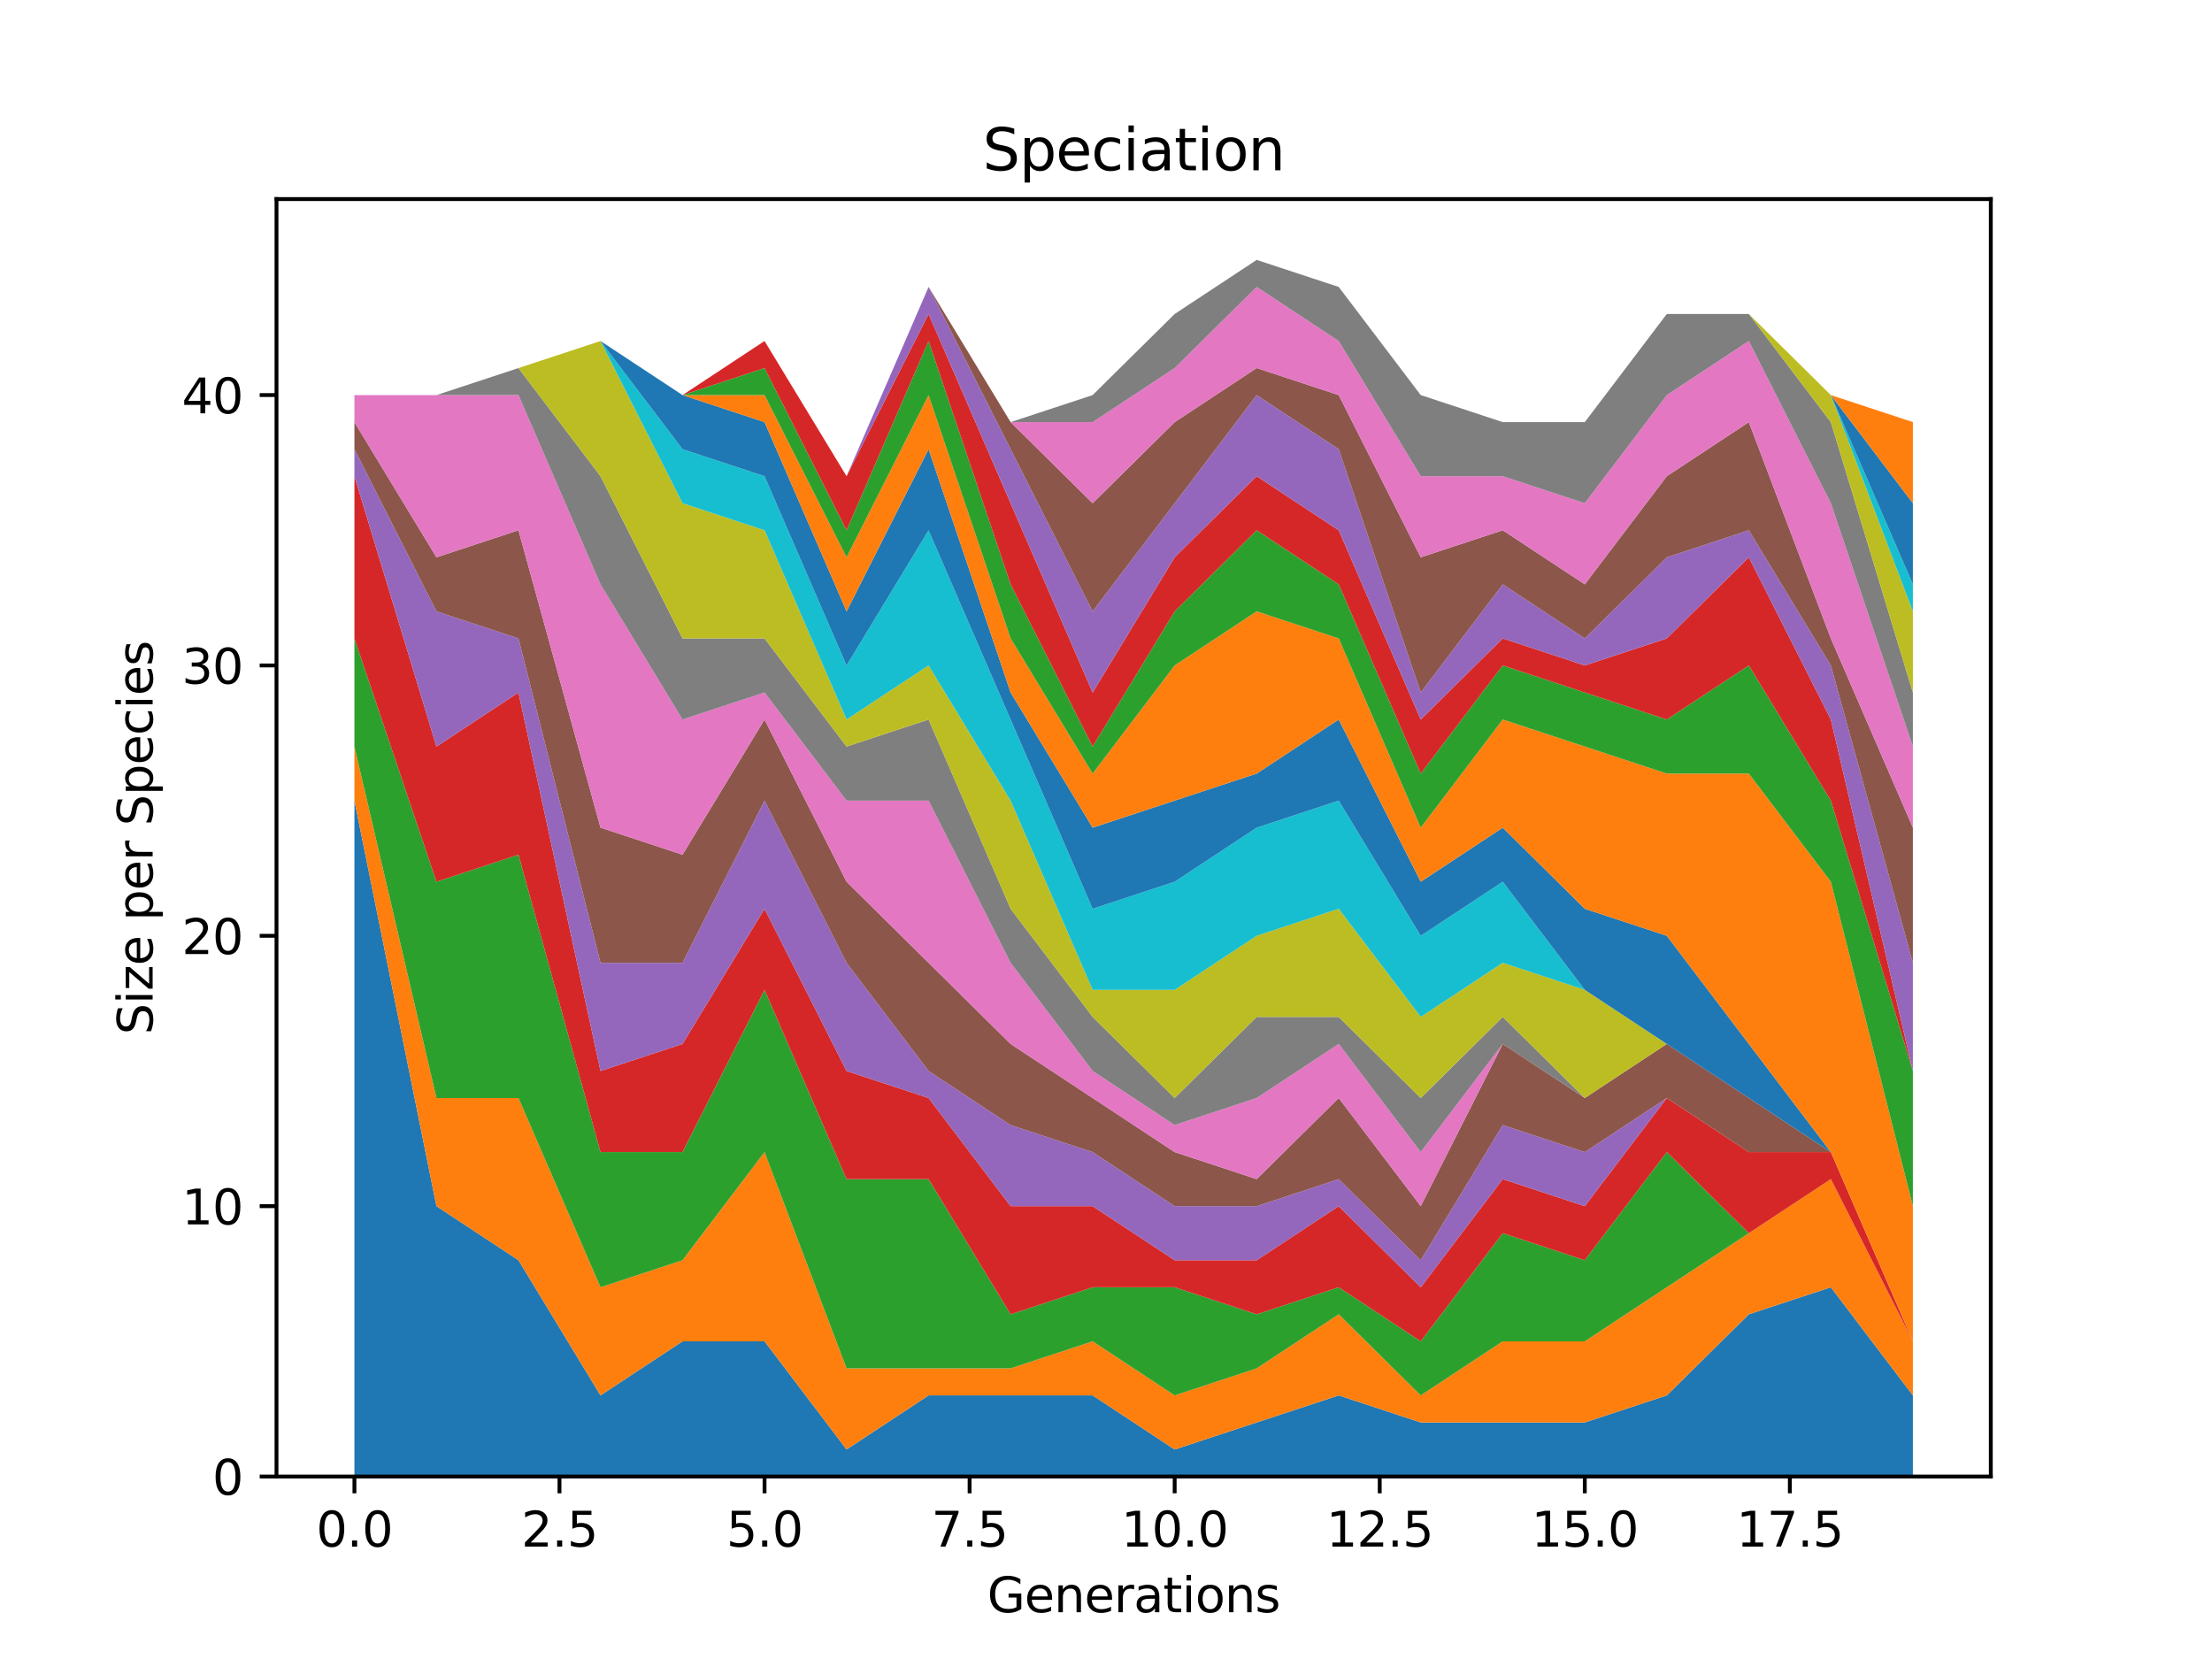 <?xml version="1.0" encoding="utf-8" standalone="no"?>
<!DOCTYPE svg PUBLIC "-//W3C//DTD SVG 1.1//EN"
  "http://www.w3.org/Graphics/SVG/1.1/DTD/svg11.dtd">
<svg xmlns:xlink="http://www.w3.org/1999/xlink" width="460.8pt" height="345.6pt" viewBox="0 0 460.8 345.6" xmlns="http://www.w3.org/2000/svg" version="1.1">
 <defs>
  <style type="text/css">*{stroke-linejoin: round; stroke-linecap: butt}</style>
 </defs>
 <g id="figure_1">
  <g id="patch_1">
   <path d="M 0 345.6 
L 460.8 345.6 
L 460.8 0 
L 0 0 
z
" style="fill: #ffffff"/>
  </g>
  <g id="axes_1">
   <g id="patch_2">
    <path d="M 57.6 307.584 
L 414.72 307.584 
L 414.72 41.472 
L 57.6 41.472 
z
" style="fill: #ffffff"/>
   </g>
   <g id="PolyCollection_1">
    <path d="M 73.833 166.784 
L 73.833 307.584 
L 90.92 307.584 
L 108.007 307.584 
L 125.094 307.584 
L 142.181 307.584 
L 159.268 307.584 
L 176.355 307.584 
L 193.442 307.584 
L 210.529 307.584 
L 227.616 307.584 
L 244.704 307.584 
L 261.791 307.584 
L 278.878 307.584 
L 295.965 307.584 
L 313.052 307.584 
L 330.139 307.584 
L 347.226 307.584 
L 364.313 307.584 
L 381.4 307.584 
L 398.487 307.584 
L 398.487 290.688 
L 398.487 290.688 
L 381.4 268.16 
L 364.313 273.792 
L 347.226 290.688 
L 330.139 296.32 
L 313.052 296.32 
L 295.965 296.32 
L 278.878 290.688 
L 261.791 296.32 
L 244.704 301.952 
L 227.616 290.688 
L 210.529 290.688 
L 193.442 290.688 
L 176.355 301.952 
L 159.268 279.424 
L 142.181 279.424 
L 125.094 290.688 
L 108.007 262.528 
L 90.92 251.264 
L 73.833 166.784 
z
" clip-path="url(#padca44627b)" style="fill: #1f77b4"/>
   </g>
   <g id="PolyCollection_2">
    <path d="M 73.833 155.52 
L 73.833 166.784 
L 90.92 251.264 
L 108.007 262.528 
L 125.094 290.688 
L 142.181 279.424 
L 159.268 279.424 
L 176.355 301.952 
L 193.442 290.688 
L 210.529 290.688 
L 227.616 290.688 
L 244.704 301.952 
L 261.791 296.32 
L 278.878 290.688 
L 295.965 296.32 
L 313.052 296.32 
L 330.139 296.32 
L 347.226 290.688 
L 364.313 273.792 
L 381.4 268.16 
L 398.487 290.688 
L 398.487 279.424 
L 398.487 279.424 
L 381.4 245.632 
L 364.313 256.896 
L 347.226 268.16 
L 330.139 279.424 
L 313.052 279.424 
L 295.965 290.688 
L 278.878 273.792 
L 261.791 285.056 
L 244.704 290.688 
L 227.616 279.424 
L 210.529 285.056 
L 193.442 285.056 
L 176.355 285.056 
L 159.268 240 
L 142.181 262.528 
L 125.094 268.16 
L 108.007 228.736 
L 90.92 228.736 
L 73.833 155.52 
z
" clip-path="url(#padca44627b)" style="fill: #ff7f0e"/>
   </g>
   <g id="PolyCollection_3">
    <path d="M 73.833 132.992 
L 73.833 155.52 
L 90.92 228.736 
L 108.007 228.736 
L 125.094 268.16 
L 142.181 262.528 
L 159.268 240 
L 176.355 285.056 
L 193.442 285.056 
L 210.529 285.056 
L 227.616 279.424 
L 244.704 290.688 
L 261.791 285.056 
L 278.878 273.792 
L 295.965 290.688 
L 313.052 279.424 
L 330.139 279.424 
L 347.226 268.16 
L 364.313 256.896 
L 381.4 245.632 
L 398.487 279.424 
L 398.487 279.424 
L 398.487 279.424 
L 381.4 245.632 
L 364.313 256.896 
L 347.226 240 
L 330.139 262.528 
L 313.052 256.896 
L 295.965 279.424 
L 278.878 268.16 
L 261.791 273.792 
L 244.704 268.16 
L 227.616 268.16 
L 210.529 273.792 
L 193.442 245.632 
L 176.355 245.632 
L 159.268 206.208 
L 142.181 240 
L 125.094 240 
L 108.007 178.048 
L 90.92 183.68 
L 73.833 132.992 
z
" clip-path="url(#padca44627b)" style="fill: #2ca02c"/>
   </g>
   <g id="PolyCollection_4">
    <path d="M 73.833 99.2 
L 73.833 132.992 
L 90.92 183.68 
L 108.007 178.048 
L 125.094 240 
L 142.181 240 
L 159.268 206.208 
L 176.355 245.632 
L 193.442 245.632 
L 210.529 273.792 
L 227.616 268.16 
L 244.704 268.16 
L 261.791 273.792 
L 278.878 268.16 
L 295.965 279.424 
L 313.052 256.896 
L 330.139 262.528 
L 347.226 240 
L 364.313 256.896 
L 381.4 245.632 
L 398.487 279.424 
L 398.487 279.424 
L 398.487 279.424 
L 381.4 240 
L 364.313 240 
L 347.226 228.736 
L 330.139 251.264 
L 313.052 245.632 
L 295.965 268.16 
L 278.878 251.264 
L 261.791 262.528 
L 244.704 262.528 
L 227.616 251.264 
L 210.529 251.264 
L 193.442 228.736 
L 176.355 223.104 
L 159.268 189.312 
L 142.181 217.472 
L 125.094 223.104 
L 108.007 144.256 
L 90.92 155.52 
L 73.833 99.2 
z
" clip-path="url(#padca44627b)" style="fill: #d62728"/>
   </g>
   <g id="PolyCollection_5">
    <path d="M 73.833 93.568 
L 73.833 99.2 
L 90.92 155.52 
L 108.007 144.256 
L 125.094 223.104 
L 142.181 217.472 
L 159.268 189.312 
L 176.355 223.104 
L 193.442 228.736 
L 210.529 251.264 
L 227.616 251.264 
L 244.704 262.528 
L 261.791 262.528 
L 278.878 251.264 
L 295.965 268.16 
L 313.052 245.632 
L 330.139 251.264 
L 347.226 228.736 
L 364.313 240 
L 381.4 240 
L 398.487 279.424 
L 398.487 279.424 
L 398.487 279.424 
L 381.4 240 
L 364.313 240 
L 347.226 228.736 
L 330.139 240 
L 313.052 234.368 
L 295.965 262.528 
L 278.878 245.632 
L 261.791 251.264 
L 244.704 251.264 
L 227.616 240 
L 210.529 234.368 
L 193.442 223.104 
L 176.355 200.576 
L 159.268 166.784 
L 142.181 200.576 
L 125.094 200.576 
L 108.007 132.992 
L 90.92 127.36 
L 73.833 93.568 
z
" clip-path="url(#padca44627b)" style="fill: #9467bd"/>
   </g>
   <g id="PolyCollection_6">
    <path d="M 73.833 87.936 
L 73.833 93.568 
L 90.92 127.36 
L 108.007 132.992 
L 125.094 200.576 
L 142.181 200.576 
L 159.268 166.784 
L 176.355 200.576 
L 193.442 223.104 
L 210.529 234.368 
L 227.616 240 
L 244.704 251.264 
L 261.791 251.264 
L 278.878 245.632 
L 295.965 262.528 
L 313.052 234.368 
L 330.139 240 
L 347.226 228.736 
L 364.313 240 
L 381.4 240 
L 398.487 279.424 
L 398.487 279.424 
L 398.487 279.424 
L 381.4 240 
L 364.313 228.736 
L 347.226 217.472 
L 330.139 228.736 
L 313.052 217.472 
L 295.965 251.264 
L 278.878 228.736 
L 261.791 245.632 
L 244.704 240 
L 227.616 228.736 
L 210.529 217.472 
L 193.442 200.576 
L 176.355 183.68 
L 159.268 149.888 
L 142.181 178.048 
L 125.094 172.416 
L 108.007 110.464 
L 90.92 116.096 
L 73.833 87.936 
z
" clip-path="url(#padca44627b)" style="fill: #8c564b"/>
   </g>
   <g id="PolyCollection_7">
    <path d="M 73.833 82.304 
L 73.833 87.936 
L 90.92 116.096 
L 108.007 110.464 
L 125.094 172.416 
L 142.181 178.048 
L 159.268 149.888 
L 176.355 183.68 
L 193.442 200.576 
L 210.529 217.472 
L 227.616 228.736 
L 244.704 240 
L 261.791 245.632 
L 278.878 228.736 
L 295.965 251.264 
L 313.052 217.472 
L 330.139 228.736 
L 347.226 217.472 
L 364.313 228.736 
L 381.4 240 
L 398.487 279.424 
L 398.487 279.424 
L 398.487 279.424 
L 381.4 240 
L 364.313 228.736 
L 347.226 217.472 
L 330.139 228.736 
L 313.052 217.472 
L 295.965 240 
L 278.878 217.472 
L 261.791 228.736 
L 244.704 234.368 
L 227.616 223.104 
L 210.529 200.576 
L 193.442 166.784 
L 176.355 166.784 
L 159.268 144.256 
L 142.181 149.888 
L 125.094 121.728 
L 108.007 82.304 
L 90.92 82.304 
L 73.833 82.304 
z
" clip-path="url(#padca44627b)" style="fill: #e377c2"/>
   </g>
   <g id="PolyCollection_8">
    <path d="M 73.833 82.304 
L 73.833 82.304 
L 90.92 82.304 
L 108.007 82.304 
L 125.094 121.728 
L 142.181 149.888 
L 159.268 144.256 
L 176.355 166.784 
L 193.442 166.784 
L 210.529 200.576 
L 227.616 223.104 
L 244.704 234.368 
L 261.791 228.736 
L 278.878 217.472 
L 295.965 240 
L 313.052 217.472 
L 330.139 228.736 
L 347.226 217.472 
L 364.313 228.736 
L 381.4 240 
L 398.487 279.424 
L 398.487 279.424 
L 398.487 279.424 
L 381.4 240 
L 364.313 228.736 
L 347.226 217.472 
L 330.139 228.736 
L 313.052 211.84 
L 295.965 228.736 
L 278.878 211.84 
L 261.791 211.84 
L 244.704 228.736 
L 227.616 211.84 
L 210.529 189.312 
L 193.442 149.888 
L 176.355 155.52 
L 159.268 132.992 
L 142.181 132.992 
L 125.094 99.2 
L 108.007 76.672 
L 90.92 82.304 
L 73.833 82.304 
z
" clip-path="url(#padca44627b)" style="fill: #7f7f7f"/>
   </g>
   <g id="PolyCollection_9">
    <path d="M 73.833 82.304 
L 73.833 82.304 
L 90.92 82.304 
L 108.007 76.672 
L 125.094 99.2 
L 142.181 132.992 
L 159.268 132.992 
L 176.355 155.52 
L 193.442 149.888 
L 210.529 189.312 
L 227.616 211.84 
L 244.704 228.736 
L 261.791 211.84 
L 278.878 211.84 
L 295.965 228.736 
L 313.052 211.84 
L 330.139 228.736 
L 347.226 217.472 
L 364.313 228.736 
L 381.4 240 
L 398.487 279.424 
L 398.487 279.424 
L 398.487 279.424 
L 381.4 240 
L 364.313 228.736 
L 347.226 217.472 
L 330.139 206.208 
L 313.052 200.576 
L 295.965 211.84 
L 278.878 189.312 
L 261.791 194.944 
L 244.704 206.208 
L 227.616 206.208 
L 210.529 166.784 
L 193.442 138.624 
L 176.355 149.888 
L 159.268 110.464 
L 142.181 104.832 
L 125.094 71.04 
L 108.007 76.672 
L 90.92 82.304 
L 73.833 82.304 
z
" clip-path="url(#padca44627b)" style="fill: #bcbd22"/>
   </g>
   <g id="PolyCollection_10">
    <path d="M 73.833 82.304 
L 73.833 82.304 
L 90.92 82.304 
L 108.007 76.672 
L 125.094 71.04 
L 142.181 104.832 
L 159.268 110.464 
L 176.355 149.888 
L 193.442 138.624 
L 210.529 166.784 
L 227.616 206.208 
L 244.704 206.208 
L 261.791 194.944 
L 278.878 189.312 
L 295.965 211.84 
L 313.052 200.576 
L 330.139 206.208 
L 347.226 217.472 
L 364.313 228.736 
L 381.4 240 
L 398.487 279.424 
L 398.487 279.424 
L 398.487 279.424 
L 381.4 240 
L 364.313 228.736 
L 347.226 217.472 
L 330.139 206.208 
L 313.052 183.68 
L 295.965 194.944 
L 278.878 166.784 
L 261.791 172.416 
L 244.704 183.68 
L 227.616 189.312 
L 210.529 149.888 
L 193.442 110.464 
L 176.355 138.624 
L 159.268 99.2 
L 142.181 93.568 
L 125.094 71.04 
L 108.007 76.672 
L 90.92 82.304 
L 73.833 82.304 
z
" clip-path="url(#padca44627b)" style="fill: #17becf"/>
   </g>
   <g id="PolyCollection_11">
    <path d="M 73.833 82.304 
L 73.833 82.304 
L 90.92 82.304 
L 108.007 76.672 
L 125.094 71.04 
L 142.181 93.568 
L 159.268 99.2 
L 176.355 138.624 
L 193.442 110.464 
L 210.529 149.888 
L 227.616 189.312 
L 244.704 183.68 
L 261.791 172.416 
L 278.878 166.784 
L 295.965 194.944 
L 313.052 183.68 
L 330.139 206.208 
L 347.226 217.472 
L 364.313 228.736 
L 381.4 240 
L 398.487 279.424 
L 398.487 279.424 
L 398.487 279.424 
L 381.4 240 
L 364.313 217.472 
L 347.226 194.944 
L 330.139 189.312 
L 313.052 172.416 
L 295.965 183.68 
L 278.878 149.888 
L 261.791 161.152 
L 244.704 166.784 
L 227.616 172.416 
L 210.529 144.256 
L 193.442 93.568 
L 176.355 127.36 
L 159.268 87.936 
L 142.181 82.304 
L 125.094 71.04 
L 108.007 76.672 
L 90.92 82.304 
L 73.833 82.304 
z
" clip-path="url(#padca44627b)" style="fill: #1f77b4"/>
   </g>
   <g id="PolyCollection_12">
    <path d="M 73.833 82.304 
L 73.833 82.304 
L 90.92 82.304 
L 108.007 76.672 
L 125.094 71.04 
L 142.181 82.304 
L 159.268 87.936 
L 176.355 127.36 
L 193.442 93.568 
L 210.529 144.256 
L 227.616 172.416 
L 244.704 166.784 
L 261.791 161.152 
L 278.878 149.888 
L 295.965 183.68 
L 313.052 172.416 
L 330.139 189.312 
L 347.226 194.944 
L 364.313 217.472 
L 381.4 240 
L 398.487 279.424 
L 398.487 251.264 
L 398.487 251.264 
L 381.4 183.68 
L 364.313 161.152 
L 347.226 161.152 
L 330.139 155.52 
L 313.052 149.888 
L 295.965 172.416 
L 278.878 132.992 
L 261.791 127.36 
L 244.704 138.624 
L 227.616 161.152 
L 210.529 132.992 
L 193.442 82.304 
L 176.355 116.096 
L 159.268 82.304 
L 142.181 82.304 
L 125.094 71.04 
L 108.007 76.672 
L 90.92 82.304 
L 73.833 82.304 
z
" clip-path="url(#padca44627b)" style="fill: #ff7f0e"/>
   </g>
   <g id="PolyCollection_13">
    <path d="M 73.833 82.304 
L 73.833 82.304 
L 90.92 82.304 
L 108.007 76.672 
L 125.094 71.04 
L 142.181 82.304 
L 159.268 82.304 
L 176.355 116.096 
L 193.442 82.304 
L 210.529 132.992 
L 227.616 161.152 
L 244.704 138.624 
L 261.791 127.36 
L 278.878 132.992 
L 295.965 172.416 
L 313.052 149.888 
L 330.139 155.52 
L 347.226 161.152 
L 364.313 161.152 
L 381.4 183.68 
L 398.487 251.264 
L 398.487 223.104 
L 398.487 223.104 
L 381.4 166.784 
L 364.313 138.624 
L 347.226 149.888 
L 330.139 144.256 
L 313.052 138.624 
L 295.965 161.152 
L 278.878 121.728 
L 261.791 110.464 
L 244.704 127.36 
L 227.616 155.52 
L 210.529 121.728 
L 193.442 71.04 
L 176.355 110.464 
L 159.268 76.672 
L 142.181 82.304 
L 125.094 71.04 
L 108.007 76.672 
L 90.92 82.304 
L 73.833 82.304 
z
" clip-path="url(#padca44627b)" style="fill: #2ca02c"/>
   </g>
   <g id="PolyCollection_14">
    <path d="M 73.833 82.304 
L 73.833 82.304 
L 90.92 82.304 
L 108.007 76.672 
L 125.094 71.04 
L 142.181 82.304 
L 159.268 76.672 
L 176.355 110.464 
L 193.442 71.04 
L 210.529 121.728 
L 227.616 155.52 
L 244.704 127.36 
L 261.791 110.464 
L 278.878 121.728 
L 295.965 161.152 
L 313.052 138.624 
L 330.139 144.256 
L 347.226 149.888 
L 364.313 138.624 
L 381.4 166.784 
L 398.487 223.104 
L 398.487 223.104 
L 398.487 223.104 
L 381.4 149.888 
L 364.313 116.096 
L 347.226 132.992 
L 330.139 138.624 
L 313.052 132.992 
L 295.965 149.888 
L 278.878 110.464 
L 261.791 99.2 
L 244.704 116.096 
L 227.616 144.256 
L 210.529 104.832 
L 193.442 65.408 
L 176.355 99.2 
L 159.268 71.04 
L 142.181 82.304 
L 125.094 71.04 
L 108.007 76.672 
L 90.92 82.304 
L 73.833 82.304 
z
" clip-path="url(#padca44627b)" style="fill: #d62728"/>
   </g>
   <g id="PolyCollection_15">
    <path d="M 73.833 82.304 
L 73.833 82.304 
L 90.92 82.304 
L 108.007 76.672 
L 125.094 71.04 
L 142.181 82.304 
L 159.268 71.04 
L 176.355 99.2 
L 193.442 65.408 
L 210.529 104.832 
L 227.616 144.256 
L 244.704 116.096 
L 261.791 99.2 
L 278.878 110.464 
L 295.965 149.888 
L 313.052 132.992 
L 330.139 138.624 
L 347.226 132.992 
L 364.313 116.096 
L 381.4 149.888 
L 398.487 223.104 
L 398.487 200.576 
L 398.487 200.576 
L 381.4 138.624 
L 364.313 110.464 
L 347.226 116.096 
L 330.139 132.992 
L 313.052 121.728 
L 295.965 144.256 
L 278.878 93.568 
L 261.791 82.304 
L 244.704 104.832 
L 227.616 127.36 
L 210.529 93.568 
L 193.442 59.776 
L 176.355 99.2 
L 159.268 71.04 
L 142.181 82.304 
L 125.094 71.04 
L 108.007 76.672 
L 90.92 82.304 
L 73.833 82.304 
z
" clip-path="url(#padca44627b)" style="fill: #9467bd"/>
   </g>
   <g id="PolyCollection_16">
    <path d="M 73.833 82.304 
L 73.833 82.304 
L 90.92 82.304 
L 108.007 76.672 
L 125.094 71.04 
L 142.181 82.304 
L 159.268 71.04 
L 176.355 99.2 
L 193.442 59.776 
L 210.529 93.568 
L 227.616 127.36 
L 244.704 104.832 
L 261.791 82.304 
L 278.878 93.568 
L 295.965 144.256 
L 313.052 121.728 
L 330.139 132.992 
L 347.226 116.096 
L 364.313 110.464 
L 381.4 138.624 
L 398.487 200.576 
L 398.487 172.416 
L 398.487 172.416 
L 381.4 132.992 
L 364.313 87.936 
L 347.226 99.2 
L 330.139 121.728 
L 313.052 110.464 
L 295.965 116.096 
L 278.878 82.304 
L 261.791 76.672 
L 244.704 87.936 
L 227.616 104.832 
L 210.529 87.936 
L 193.442 59.776 
L 176.355 99.2 
L 159.268 71.04 
L 142.181 82.304 
L 125.094 71.04 
L 108.007 76.672 
L 90.92 82.304 
L 73.833 82.304 
z
" clip-path="url(#padca44627b)" style="fill: #8c564b"/>
   </g>
   <g id="PolyCollection_17">
    <path d="M 73.833 82.304 
L 73.833 82.304 
L 90.92 82.304 
L 108.007 76.672 
L 125.094 71.04 
L 142.181 82.304 
L 159.268 71.04 
L 176.355 99.2 
L 193.442 59.776 
L 210.529 87.936 
L 227.616 104.832 
L 244.704 87.936 
L 261.791 76.672 
L 278.878 82.304 
L 295.965 116.096 
L 313.052 110.464 
L 330.139 121.728 
L 347.226 99.2 
L 364.313 87.936 
L 381.4 132.992 
L 398.487 172.416 
L 398.487 155.52 
L 398.487 155.52 
L 381.4 104.832 
L 364.313 71.04 
L 347.226 82.304 
L 330.139 104.832 
L 313.052 99.2 
L 295.965 99.2 
L 278.878 71.04 
L 261.791 59.776 
L 244.704 76.672 
L 227.616 87.936 
L 210.529 87.936 
L 193.442 59.776 
L 176.355 99.2 
L 159.268 71.04 
L 142.181 82.304 
L 125.094 71.04 
L 108.007 76.672 
L 90.92 82.304 
L 73.833 82.304 
z
" clip-path="url(#padca44627b)" style="fill: #e377c2"/>
   </g>
   <g id="PolyCollection_18">
    <path d="M 73.833 82.304 
L 73.833 82.304 
L 90.92 82.304 
L 108.007 76.672 
L 125.094 71.04 
L 142.181 82.304 
L 159.268 71.04 
L 176.355 99.2 
L 193.442 59.776 
L 210.529 87.936 
L 227.616 87.936 
L 244.704 76.672 
L 261.791 59.776 
L 278.878 71.04 
L 295.965 99.2 
L 313.052 99.2 
L 330.139 104.832 
L 347.226 82.304 
L 364.313 71.04 
L 381.4 104.832 
L 398.487 155.52 
L 398.487 144.256 
L 398.487 144.256 
L 381.4 87.936 
L 364.313 65.408 
L 347.226 65.408 
L 330.139 87.936 
L 313.052 87.936 
L 295.965 82.304 
L 278.878 59.776 
L 261.791 54.144 
L 244.704 65.408 
L 227.616 82.304 
L 210.529 87.936 
L 193.442 59.776 
L 176.355 99.2 
L 159.268 71.04 
L 142.181 82.304 
L 125.094 71.04 
L 108.007 76.672 
L 90.92 82.304 
L 73.833 82.304 
z
" clip-path="url(#padca44627b)" style="fill: #7f7f7f"/>
   </g>
   <g id="PolyCollection_19">
    <path d="M 73.833 82.304 
L 73.833 82.304 
L 90.92 82.304 
L 108.007 76.672 
L 125.094 71.04 
L 142.181 82.304 
L 159.268 71.04 
L 176.355 99.2 
L 193.442 59.776 
L 210.529 87.936 
L 227.616 82.304 
L 244.704 65.408 
L 261.791 54.144 
L 278.878 59.776 
L 295.965 82.304 
L 313.052 87.936 
L 330.139 87.936 
L 347.226 65.408 
L 364.313 65.408 
L 381.4 87.936 
L 398.487 144.256 
L 398.487 127.36 
L 398.487 127.36 
L 381.4 82.304 
L 364.313 65.408 
L 347.226 65.408 
L 330.139 87.936 
L 313.052 87.936 
L 295.965 82.304 
L 278.878 59.776 
L 261.791 54.144 
L 244.704 65.408 
L 227.616 82.304 
L 210.529 87.936 
L 193.442 59.776 
L 176.355 99.2 
L 159.268 71.04 
L 142.181 82.304 
L 125.094 71.04 
L 108.007 76.672 
L 90.92 82.304 
L 73.833 82.304 
z
" clip-path="url(#padca44627b)" style="fill: #bcbd22"/>
   </g>
   <g id="PolyCollection_20">
    <path d="M 73.833 82.304 
L 73.833 82.304 
L 90.92 82.304 
L 108.007 76.672 
L 125.094 71.04 
L 142.181 82.304 
L 159.268 71.04 
L 176.355 99.2 
L 193.442 59.776 
L 210.529 87.936 
L 227.616 82.304 
L 244.704 65.408 
L 261.791 54.144 
L 278.878 59.776 
L 295.965 82.304 
L 313.052 87.936 
L 330.139 87.936 
L 347.226 65.408 
L 364.313 65.408 
L 381.4 82.304 
L 398.487 127.36 
L 398.487 121.728 
L 398.487 121.728 
L 381.4 82.304 
L 364.313 65.408 
L 347.226 65.408 
L 330.139 87.936 
L 313.052 87.936 
L 295.965 82.304 
L 278.878 59.776 
L 261.791 54.144 
L 244.704 65.408 
L 227.616 82.304 
L 210.529 87.936 
L 193.442 59.776 
L 176.355 99.2 
L 159.268 71.04 
L 142.181 82.304 
L 125.094 71.04 
L 108.007 76.672 
L 90.92 82.304 
L 73.833 82.304 
z
" clip-path="url(#padca44627b)" style="fill: #17becf"/>
   </g>
   <g id="PolyCollection_21">
    <path d="M 73.833 82.304 
L 73.833 82.304 
L 90.92 82.304 
L 108.007 76.672 
L 125.094 71.04 
L 142.181 82.304 
L 159.268 71.04 
L 176.355 99.2 
L 193.442 59.776 
L 210.529 87.936 
L 227.616 82.304 
L 244.704 65.408 
L 261.791 54.144 
L 278.878 59.776 
L 295.965 82.304 
L 313.052 87.936 
L 330.139 87.936 
L 347.226 65.408 
L 364.313 65.408 
L 381.4 82.304 
L 398.487 121.728 
L 398.487 104.832 
L 398.487 104.832 
L 381.4 82.304 
L 364.313 65.408 
L 347.226 65.408 
L 330.139 87.936 
L 313.052 87.936 
L 295.965 82.304 
L 278.878 59.776 
L 261.791 54.144 
L 244.704 65.408 
L 227.616 82.304 
L 210.529 87.936 
L 193.442 59.776 
L 176.355 99.2 
L 159.268 71.04 
L 142.181 82.304 
L 125.094 71.04 
L 108.007 76.672 
L 90.92 82.304 
L 73.833 82.304 
z
" clip-path="url(#padca44627b)" style="fill: #1f77b4"/>
   </g>
   <g id="PolyCollection_22">
    <path d="M 73.833 82.304 
L 73.833 82.304 
L 90.92 82.304 
L 108.007 76.672 
L 125.094 71.04 
L 142.181 82.304 
L 159.268 71.04 
L 176.355 99.2 
L 193.442 59.776 
L 210.529 87.936 
L 227.616 82.304 
L 244.704 65.408 
L 261.791 54.144 
L 278.878 59.776 
L 295.965 82.304 
L 313.052 87.936 
L 330.139 87.936 
L 347.226 65.408 
L 364.313 65.408 
L 381.4 82.304 
L 398.487 104.832 
L 398.487 87.936 
L 398.487 87.936 
L 381.4 82.304 
L 364.313 65.408 
L 347.226 65.408 
L 330.139 87.936 
L 313.052 87.936 
L 295.965 82.304 
L 278.878 59.776 
L 261.791 54.144 
L 244.704 65.408 
L 227.616 82.304 
L 210.529 87.936 
L 193.442 59.776 
L 176.355 99.2 
L 159.268 71.04 
L 142.181 82.304 
L 125.094 71.04 
L 108.007 76.672 
L 90.92 82.304 
L 73.833 82.304 
z
" clip-path="url(#padca44627b)" style="fill: #ff7f0e"/>
   </g>
   <g id="matplotlib.axis_1">
    <g id="xtick_1">
     <g id="line2d_1">
      <defs>
       <path id="m17a9806409" d="M 0 0 
L 0 3.5 
" style="stroke: #000000; stroke-width: 0.8"/>
      </defs>
      <g>
       <use xlink:href="#m17a9806409" x="73.833" y="307.584" style="stroke: #000000; stroke-width: 0.8"/>
      </g>
     </g>
     <g id="text_1">
      <!-- 0.0 -->
      <g transform="translate(65.881 322.182) scale(0.1 -0.1)">
       <defs>
        <path id="DejaVuSans-30" d="M 2034 4250 
Q 1547 4250 1301 3770 
Q 1056 3291 1056 2328 
Q 1056 1369 1301 889 
Q 1547 409 2034 409 
Q 2525 409 2770 889 
Q 3016 1369 3016 2328 
Q 3016 3291 2770 3770 
Q 2525 4250 2034 4250 
z
M 2034 4750 
Q 2819 4750 3233 4129 
Q 3647 3509 3647 2328 
Q 3647 1150 3233 529 
Q 2819 -91 2034 -91 
Q 1250 -91 836 529 
Q 422 1150 422 2328 
Q 422 3509 836 4129 
Q 1250 4750 2034 4750 
z
" transform="scale(0.016)"/>
        <path id="DejaVuSans-2e" d="M 684 794 
L 1344 794 
L 1344 0 
L 684 0 
L 684 794 
z
" transform="scale(0.016)"/>
       </defs>
       <use xlink:href="#DejaVuSans-30"/>
       <use xlink:href="#DejaVuSans-2e" x="63.623"/>
       <use xlink:href="#DejaVuSans-30" x="95.41"/>
      </g>
     </g>
    </g>
    <g id="xtick_2">
     <g id="line2d_2">
      <g>
       <use xlink:href="#m17a9806409" x="116.55" y="307.584" style="stroke: #000000; stroke-width: 0.8"/>
      </g>
     </g>
     <g id="text_2">
      <!-- 2.5 -->
      <g transform="translate(108.599 322.182) scale(0.1 -0.1)">
       <defs>
        <path id="DejaVuSans-32" d="M 1228 531 
L 3431 531 
L 3431 0 
L 469 0 
L 469 531 
Q 828 903 1448 1529 
Q 2069 2156 2228 2338 
Q 2531 2678 2651 2914 
Q 2772 3150 2772 3378 
Q 2772 3750 2511 3984 
Q 2250 4219 1831 4219 
Q 1534 4219 1204 4116 
Q 875 4013 500 3803 
L 500 4441 
Q 881 4594 1212 4672 
Q 1544 4750 1819 4750 
Q 2544 4750 2975 4387 
Q 3406 4025 3406 3419 
Q 3406 3131 3298 2873 
Q 3191 2616 2906 2266 
Q 2828 2175 2409 1742 
Q 1991 1309 1228 531 
z
" transform="scale(0.016)"/>
        <path id="DejaVuSans-35" d="M 691 4666 
L 3169 4666 
L 3169 4134 
L 1269 4134 
L 1269 2991 
Q 1406 3038 1543 3061 
Q 1681 3084 1819 3084 
Q 2600 3084 3056 2656 
Q 3513 2228 3513 1497 
Q 3513 744 3044 326 
Q 2575 -91 1722 -91 
Q 1428 -91 1123 -41 
Q 819 9 494 109 
L 494 744 
Q 775 591 1075 516 
Q 1375 441 1709 441 
Q 2250 441 2565 725 
Q 2881 1009 2881 1497 
Q 2881 1984 2565 2268 
Q 2250 2553 1709 2553 
Q 1456 2553 1204 2497 
Q 953 2441 691 2322 
L 691 4666 
z
" transform="scale(0.016)"/>
       </defs>
       <use xlink:href="#DejaVuSans-32"/>
       <use xlink:href="#DejaVuSans-2e" x="63.623"/>
       <use xlink:href="#DejaVuSans-35" x="95.41"/>
      </g>
     </g>
    </g>
    <g id="xtick_3">
     <g id="line2d_3">
      <g>
       <use xlink:href="#m17a9806409" x="159.268" y="307.584" style="stroke: #000000; stroke-width: 0.8"/>
      </g>
     </g>
     <g id="text_3">
      <!-- 5.0 -->
      <g transform="translate(151.317 322.182) scale(0.1 -0.1)">
       <use xlink:href="#DejaVuSans-35"/>
       <use xlink:href="#DejaVuSans-2e" x="63.623"/>
       <use xlink:href="#DejaVuSans-30" x="95.41"/>
      </g>
     </g>
    </g>
    <g id="xtick_4">
     <g id="line2d_4">
      <g>
       <use xlink:href="#m17a9806409" x="201.986" y="307.584" style="stroke: #000000; stroke-width: 0.8"/>
      </g>
     </g>
     <g id="text_4">
      <!-- 7.5 -->
      <g transform="translate(194.034 322.182) scale(0.1 -0.1)">
       <defs>
        <path id="DejaVuSans-37" d="M 525 4666 
L 3525 4666 
L 3525 4397 
L 1831 0 
L 1172 0 
L 2766 4134 
L 525 4134 
L 525 4666 
z
" transform="scale(0.016)"/>
       </defs>
       <use xlink:href="#DejaVuSans-37"/>
       <use xlink:href="#DejaVuSans-2e" x="63.623"/>
       <use xlink:href="#DejaVuSans-35" x="95.41"/>
      </g>
     </g>
    </g>
    <g id="xtick_5">
     <g id="line2d_5">
      <g>
       <use xlink:href="#m17a9806409" x="244.704" y="307.584" style="stroke: #000000; stroke-width: 0.8"/>
      </g>
     </g>
     <g id="text_5">
      <!-- 10.0 -->
      <g transform="translate(233.571 322.182) scale(0.1 -0.1)">
       <defs>
        <path id="DejaVuSans-31" d="M 794 531 
L 1825 531 
L 1825 4091 
L 703 3866 
L 703 4441 
L 1819 4666 
L 2450 4666 
L 2450 531 
L 3481 531 
L 3481 0 
L 794 0 
L 794 531 
z
" transform="scale(0.016)"/>
       </defs>
       <use xlink:href="#DejaVuSans-31"/>
       <use xlink:href="#DejaVuSans-30" x="63.623"/>
       <use xlink:href="#DejaVuSans-2e" x="127.246"/>
       <use xlink:href="#DejaVuSans-30" x="159.033"/>
      </g>
     </g>
    </g>
    <g id="xtick_6">
     <g id="line2d_6">
      <g>
       <use xlink:href="#m17a9806409" x="287.421" y="307.584" style="stroke: #000000; stroke-width: 0.8"/>
      </g>
     </g>
     <g id="text_6">
      <!-- 12.5 -->
      <g transform="translate(276.288 322.182) scale(0.1 -0.1)">
       <use xlink:href="#DejaVuSans-31"/>
       <use xlink:href="#DejaVuSans-32" x="63.623"/>
       <use xlink:href="#DejaVuSans-2e" x="127.246"/>
       <use xlink:href="#DejaVuSans-35" x="159.033"/>
      </g>
     </g>
    </g>
    <g id="xtick_7">
     <g id="line2d_7">
      <g>
       <use xlink:href="#m17a9806409" x="330.139" y="307.584" style="stroke: #000000; stroke-width: 0.8"/>
      </g>
     </g>
     <g id="text_7">
      <!-- 15.0 -->
      <g transform="translate(319.006 322.182) scale(0.1 -0.1)">
       <use xlink:href="#DejaVuSans-31"/>
       <use xlink:href="#DejaVuSans-35" x="63.623"/>
       <use xlink:href="#DejaVuSans-2e" x="127.246"/>
       <use xlink:href="#DejaVuSans-30" x="159.033"/>
      </g>
     </g>
    </g>
    <g id="xtick_8">
     <g id="line2d_8">
      <g>
       <use xlink:href="#m17a9806409" x="372.857" y="307.584" style="stroke: #000000; stroke-width: 0.8"/>
      </g>
     </g>
     <g id="text_8">
      <!-- 17.5 -->
      <g transform="translate(361.724 322.182) scale(0.1 -0.1)">
       <use xlink:href="#DejaVuSans-31"/>
       <use xlink:href="#DejaVuSans-37" x="63.623"/>
       <use xlink:href="#DejaVuSans-2e" x="127.246"/>
       <use xlink:href="#DejaVuSans-35" x="159.033"/>
      </g>
     </g>
    </g>
    <g id="text_9">
     <!-- Generations -->
     <g transform="translate(205.662 335.861) scale(0.1 -0.1)">
      <defs>
       <path id="DejaVuSans-47" d="M 3809 666 
L 3809 1919 
L 2778 1919 
L 2778 2438 
L 4434 2438 
L 4434 434 
Q 4069 175 3628 42 
Q 3188 -91 2688 -91 
Q 1594 -91 976 548 
Q 359 1188 359 2328 
Q 359 3472 976 4111 
Q 1594 4750 2688 4750 
Q 3144 4750 3555 4637 
Q 3966 4525 4313 4306 
L 4313 3634 
Q 3963 3931 3569 4081 
Q 3175 4231 2741 4231 
Q 1884 4231 1454 3753 
Q 1025 3275 1025 2328 
Q 1025 1384 1454 906 
Q 1884 428 2741 428 
Q 3075 428 3337 486 
Q 3600 544 3809 666 
z
" transform="scale(0.016)"/>
       <path id="DejaVuSans-65" d="M 3597 1894 
L 3597 1613 
L 953 1613 
Q 991 1019 1311 708 
Q 1631 397 2203 397 
Q 2534 397 2845 478 
Q 3156 559 3463 722 
L 3463 178 
Q 3153 47 2828 -22 
Q 2503 -91 2169 -91 
Q 1331 -91 842 396 
Q 353 884 353 1716 
Q 353 2575 817 3079 
Q 1281 3584 2069 3584 
Q 2775 3584 3186 3129 
Q 3597 2675 3597 1894 
z
M 3022 2063 
Q 3016 2534 2758 2815 
Q 2500 3097 2075 3097 
Q 1594 3097 1305 2825 
Q 1016 2553 972 2059 
L 3022 2063 
z
" transform="scale(0.016)"/>
       <path id="DejaVuSans-6e" d="M 3513 2113 
L 3513 0 
L 2938 0 
L 2938 2094 
Q 2938 2591 2744 2837 
Q 2550 3084 2163 3084 
Q 1697 3084 1428 2787 
Q 1159 2491 1159 1978 
L 1159 0 
L 581 0 
L 581 3500 
L 1159 3500 
L 1159 2956 
Q 1366 3272 1645 3428 
Q 1925 3584 2291 3584 
Q 2894 3584 3203 3211 
Q 3513 2838 3513 2113 
z
" transform="scale(0.016)"/>
       <path id="DejaVuSans-72" d="M 2631 2963 
Q 2534 3019 2420 3045 
Q 2306 3072 2169 3072 
Q 1681 3072 1420 2755 
Q 1159 2438 1159 1844 
L 1159 0 
L 581 0 
L 581 3500 
L 1159 3500 
L 1159 2956 
Q 1341 3275 1631 3429 
Q 1922 3584 2338 3584 
Q 2397 3584 2469 3576 
Q 2541 3569 2628 3553 
L 2631 2963 
z
" transform="scale(0.016)"/>
       <path id="DejaVuSans-61" d="M 2194 1759 
Q 1497 1759 1228 1600 
Q 959 1441 959 1056 
Q 959 750 1161 570 
Q 1363 391 1709 391 
Q 2188 391 2477 730 
Q 2766 1069 2766 1631 
L 2766 1759 
L 2194 1759 
z
M 3341 1997 
L 3341 0 
L 2766 0 
L 2766 531 
Q 2569 213 2275 61 
Q 1981 -91 1556 -91 
Q 1019 -91 701 211 
Q 384 513 384 1019 
Q 384 1609 779 1909 
Q 1175 2209 1959 2209 
L 2766 2209 
L 2766 2266 
Q 2766 2663 2505 2880 
Q 2244 3097 1772 3097 
Q 1472 3097 1187 3025 
Q 903 2953 641 2809 
L 641 3341 
Q 956 3463 1253 3523 
Q 1550 3584 1831 3584 
Q 2591 3584 2966 3190 
Q 3341 2797 3341 1997 
z
" transform="scale(0.016)"/>
       <path id="DejaVuSans-74" d="M 1172 4494 
L 1172 3500 
L 2356 3500 
L 2356 3053 
L 1172 3053 
L 1172 1153 
Q 1172 725 1289 603 
Q 1406 481 1766 481 
L 2356 481 
L 2356 0 
L 1766 0 
Q 1100 0 847 248 
Q 594 497 594 1153 
L 594 3053 
L 172 3053 
L 172 3500 
L 594 3500 
L 594 4494 
L 1172 4494 
z
" transform="scale(0.016)"/>
       <path id="DejaVuSans-69" d="M 603 3500 
L 1178 3500 
L 1178 0 
L 603 0 
L 603 3500 
z
M 603 4863 
L 1178 4863 
L 1178 4134 
L 603 4134 
L 603 4863 
z
" transform="scale(0.016)"/>
       <path id="DejaVuSans-6f" d="M 1959 3097 
Q 1497 3097 1228 2736 
Q 959 2375 959 1747 
Q 959 1119 1226 758 
Q 1494 397 1959 397 
Q 2419 397 2687 759 
Q 2956 1122 2956 1747 
Q 2956 2369 2687 2733 
Q 2419 3097 1959 3097 
z
M 1959 3584 
Q 2709 3584 3137 3096 
Q 3566 2609 3566 1747 
Q 3566 888 3137 398 
Q 2709 -91 1959 -91 
Q 1206 -91 779 398 
Q 353 888 353 1747 
Q 353 2609 779 3096 
Q 1206 3584 1959 3584 
z
" transform="scale(0.016)"/>
       <path id="DejaVuSans-73" d="M 2834 3397 
L 2834 2853 
Q 2591 2978 2328 3040 
Q 2066 3103 1784 3103 
Q 1356 3103 1142 2972 
Q 928 2841 928 2578 
Q 928 2378 1081 2264 
Q 1234 2150 1697 2047 
L 1894 2003 
Q 2506 1872 2764 1633 
Q 3022 1394 3022 966 
Q 3022 478 2636 193 
Q 2250 -91 1575 -91 
Q 1294 -91 989 -36 
Q 684 19 347 128 
L 347 722 
Q 666 556 975 473 
Q 1284 391 1588 391 
Q 1994 391 2212 530 
Q 2431 669 2431 922 
Q 2431 1156 2273 1281 
Q 2116 1406 1581 1522 
L 1381 1569 
Q 847 1681 609 1914 
Q 372 2147 372 2553 
Q 372 3047 722 3315 
Q 1072 3584 1716 3584 
Q 2034 3584 2315 3537 
Q 2597 3491 2834 3397 
z
" transform="scale(0.016)"/>
      </defs>
      <use xlink:href="#DejaVuSans-47"/>
      <use xlink:href="#DejaVuSans-65" x="77.49"/>
      <use xlink:href="#DejaVuSans-6e" x="139.014"/>
      <use xlink:href="#DejaVuSans-65" x="202.393"/>
      <use xlink:href="#DejaVuSans-72" x="263.916"/>
      <use xlink:href="#DejaVuSans-61" x="305.029"/>
      <use xlink:href="#DejaVuSans-74" x="366.309"/>
      <use xlink:href="#DejaVuSans-69" x="405.518"/>
      <use xlink:href="#DejaVuSans-6f" x="433.301"/>
      <use xlink:href="#DejaVuSans-6e" x="494.482"/>
      <use xlink:href="#DejaVuSans-73" x="557.861"/>
     </g>
    </g>
   </g>
   <g id="matplotlib.axis_2">
    <g id="ytick_1">
     <g id="line2d_9">
      <defs>
       <path id="m3b2e70f8c2" d="M 0 0 
L -3.5 0 
" style="stroke: #000000; stroke-width: 0.8"/>
      </defs>
      <g>
       <use xlink:href="#m3b2e70f8c2" x="57.6" y="307.584" style="stroke: #000000; stroke-width: 0.8"/>
      </g>
     </g>
     <g id="text_10">
      <!-- 0 -->
      <g transform="translate(44.237 311.383) scale(0.1 -0.1)">
       <use xlink:href="#DejaVuSans-30"/>
      </g>
     </g>
    </g>
    <g id="ytick_2">
     <g id="line2d_10">
      <g>
       <use xlink:href="#m3b2e70f8c2" x="57.6" y="251.264" style="stroke: #000000; stroke-width: 0.8"/>
      </g>
     </g>
     <g id="text_11">
      <!-- 10 -->
      <g transform="translate(37.875 255.063) scale(0.1 -0.1)">
       <use xlink:href="#DejaVuSans-31"/>
       <use xlink:href="#DejaVuSans-30" x="63.623"/>
      </g>
     </g>
    </g>
    <g id="ytick_3">
     <g id="line2d_11">
      <g>
       <use xlink:href="#m3b2e70f8c2" x="57.6" y="194.944" style="stroke: #000000; stroke-width: 0.8"/>
      </g>
     </g>
     <g id="text_12">
      <!-- 20 -->
      <g transform="translate(37.875 198.743) scale(0.1 -0.1)">
       <use xlink:href="#DejaVuSans-32"/>
       <use xlink:href="#DejaVuSans-30" x="63.623"/>
      </g>
     </g>
    </g>
    <g id="ytick_4">
     <g id="line2d_12">
      <g>
       <use xlink:href="#m3b2e70f8c2" x="57.6" y="138.624" style="stroke: #000000; stroke-width: 0.8"/>
      </g>
     </g>
     <g id="text_13">
      <!-- 30 -->
      <g transform="translate(37.875 142.423) scale(0.1 -0.1)">
       <defs>
        <path id="DejaVuSans-33" d="M 2597 2516 
Q 3050 2419 3304 2112 
Q 3559 1806 3559 1356 
Q 3559 666 3084 287 
Q 2609 -91 1734 -91 
Q 1441 -91 1130 -33 
Q 819 25 488 141 
L 488 750 
Q 750 597 1062 519 
Q 1375 441 1716 441 
Q 2309 441 2620 675 
Q 2931 909 2931 1356 
Q 2931 1769 2642 2001 
Q 2353 2234 1838 2234 
L 1294 2234 
L 1294 2753 
L 1863 2753 
Q 2328 2753 2575 2939 
Q 2822 3125 2822 3475 
Q 2822 3834 2567 4026 
Q 2313 4219 1838 4219 
Q 1578 4219 1281 4162 
Q 984 4106 628 3988 
L 628 4550 
Q 988 4650 1302 4700 
Q 1616 4750 1894 4750 
Q 2613 4750 3031 4423 
Q 3450 4097 3450 3541 
Q 3450 3153 3228 2886 
Q 3006 2619 2597 2516 
z
" transform="scale(0.016)"/>
       </defs>
       <use xlink:href="#DejaVuSans-33"/>
       <use xlink:href="#DejaVuSans-30" x="63.623"/>
      </g>
     </g>
    </g>
    <g id="ytick_5">
     <g id="line2d_13">
      <g>
       <use xlink:href="#m3b2e70f8c2" x="57.6" y="82.304" style="stroke: #000000; stroke-width: 0.8"/>
      </g>
     </g>
     <g id="text_14">
      <!-- 40 -->
      <g transform="translate(37.875 86.103) scale(0.1 -0.1)">
       <defs>
        <path id="DejaVuSans-34" d="M 2419 4116 
L 825 1625 
L 2419 1625 
L 2419 4116 
z
M 2253 4666 
L 3047 4666 
L 3047 1625 
L 3713 1625 
L 3713 1100 
L 3047 1100 
L 3047 0 
L 2419 0 
L 2419 1100 
L 313 1100 
L 313 1709 
L 2253 4666 
z
" transform="scale(0.016)"/>
       </defs>
       <use xlink:href="#DejaVuSans-34"/>
       <use xlink:href="#DejaVuSans-30" x="63.623"/>
      </g>
     </g>
    </g>
    <g id="text_15">
     <!-- Size per Species -->
     <g transform="translate(31.795 215.521) rotate(-90) scale(0.1 -0.1)">
      <defs>
       <path id="DejaVuSans-53" d="M 3425 4513 
L 3425 3897 
Q 3066 4069 2747 4153 
Q 2428 4238 2131 4238 
Q 1616 4238 1336 4038 
Q 1056 3838 1056 3469 
Q 1056 3159 1242 3001 
Q 1428 2844 1947 2747 
L 2328 2669 
Q 3034 2534 3370 2195 
Q 3706 1856 3706 1288 
Q 3706 609 3251 259 
Q 2797 -91 1919 -91 
Q 1588 -91 1214 -16 
Q 841 59 441 206 
L 441 856 
Q 825 641 1194 531 
Q 1563 422 1919 422 
Q 2459 422 2753 634 
Q 3047 847 3047 1241 
Q 3047 1584 2836 1778 
Q 2625 1972 2144 2069 
L 1759 2144 
Q 1053 2284 737 2584 
Q 422 2884 422 3419 
Q 422 4038 858 4394 
Q 1294 4750 2059 4750 
Q 2388 4750 2728 4690 
Q 3069 4631 3425 4513 
z
" transform="scale(0.016)"/>
       <path id="DejaVuSans-7a" d="M 353 3500 
L 3084 3500 
L 3084 2975 
L 922 459 
L 3084 459 
L 3084 0 
L 275 0 
L 275 525 
L 2438 3041 
L 353 3041 
L 353 3500 
z
" transform="scale(0.016)"/>
       <path id="DejaVuSans-20" transform="scale(0.016)"/>
       <path id="DejaVuSans-70" d="M 1159 525 
L 1159 -1331 
L 581 -1331 
L 581 3500 
L 1159 3500 
L 1159 2969 
Q 1341 3281 1617 3432 
Q 1894 3584 2278 3584 
Q 2916 3584 3314 3078 
Q 3713 2572 3713 1747 
Q 3713 922 3314 415 
Q 2916 -91 2278 -91 
Q 1894 -91 1617 61 
Q 1341 213 1159 525 
z
M 3116 1747 
Q 3116 2381 2855 2742 
Q 2594 3103 2138 3103 
Q 1681 3103 1420 2742 
Q 1159 2381 1159 1747 
Q 1159 1113 1420 752 
Q 1681 391 2138 391 
Q 2594 391 2855 752 
Q 3116 1113 3116 1747 
z
" transform="scale(0.016)"/>
       <path id="DejaVuSans-63" d="M 3122 3366 
L 3122 2828 
Q 2878 2963 2633 3030 
Q 2388 3097 2138 3097 
Q 1578 3097 1268 2742 
Q 959 2388 959 1747 
Q 959 1106 1268 751 
Q 1578 397 2138 397 
Q 2388 397 2633 464 
Q 2878 531 3122 666 
L 3122 134 
Q 2881 22 2623 -34 
Q 2366 -91 2075 -91 
Q 1284 -91 818 406 
Q 353 903 353 1747 
Q 353 2603 823 3093 
Q 1294 3584 2113 3584 
Q 2378 3584 2631 3529 
Q 2884 3475 3122 3366 
z
" transform="scale(0.016)"/>
      </defs>
      <use xlink:href="#DejaVuSans-53"/>
      <use xlink:href="#DejaVuSans-69" x="63.477"/>
      <use xlink:href="#DejaVuSans-7a" x="91.26"/>
      <use xlink:href="#DejaVuSans-65" x="143.75"/>
      <use xlink:href="#DejaVuSans-20" x="205.273"/>
      <use xlink:href="#DejaVuSans-70" x="237.061"/>
      <use xlink:href="#DejaVuSans-65" x="300.537"/>
      <use xlink:href="#DejaVuSans-72" x="362.061"/>
      <use xlink:href="#DejaVuSans-20" x="403.174"/>
      <use xlink:href="#DejaVuSans-53" x="434.961"/>
      <use xlink:href="#DejaVuSans-70" x="498.438"/>
      <use xlink:href="#DejaVuSans-65" x="561.914"/>
      <use xlink:href="#DejaVuSans-63" x="623.438"/>
      <use xlink:href="#DejaVuSans-69" x="678.418"/>
      <use xlink:href="#DejaVuSans-65" x="706.201"/>
      <use xlink:href="#DejaVuSans-73" x="767.725"/>
     </g>
    </g>
   </g>
   <g id="patch_3">
    <path d="M 57.6 307.584 
L 57.6 41.472 
" style="fill: none; stroke: #000000; stroke-width: 0.8; stroke-linejoin: miter; stroke-linecap: square"/>
   </g>
   <g id="patch_4">
    <path d="M 414.72 307.584 
L 414.72 41.472 
" style="fill: none; stroke: #000000; stroke-width: 0.8; stroke-linejoin: miter; stroke-linecap: square"/>
   </g>
   <g id="patch_5">
    <path d="M 57.6 307.584 
L 414.72 307.584 
" style="fill: none; stroke: #000000; stroke-width: 0.8; stroke-linejoin: miter; stroke-linecap: square"/>
   </g>
   <g id="patch_6">
    <path d="M 57.6 41.472 
L 414.72 41.472 
" style="fill: none; stroke: #000000; stroke-width: 0.8; stroke-linejoin: miter; stroke-linecap: square"/>
   </g>
   <g id="text_16">
    <!-- Speciation -->
    <g transform="translate(204.714 35.472) scale(0.12 -0.12)">
     <use xlink:href="#DejaVuSans-53"/>
     <use xlink:href="#DejaVuSans-70" x="63.477"/>
     <use xlink:href="#DejaVuSans-65" x="126.953"/>
     <use xlink:href="#DejaVuSans-63" x="188.477"/>
     <use xlink:href="#DejaVuSans-69" x="243.457"/>
     <use xlink:href="#DejaVuSans-61" x="271.24"/>
     <use xlink:href="#DejaVuSans-74" x="332.52"/>
     <use xlink:href="#DejaVuSans-69" x="371.729"/>
     <use xlink:href="#DejaVuSans-6f" x="399.512"/>
     <use xlink:href="#DejaVuSans-6e" x="460.693"/>
    </g>
   </g>
  </g>
 </g>
 <defs>
  <clipPath id="padca44627b">
   <rect x="57.6" y="41.472" width="357.12" height="266.112"/>
  </clipPath>
 </defs>
</svg>
